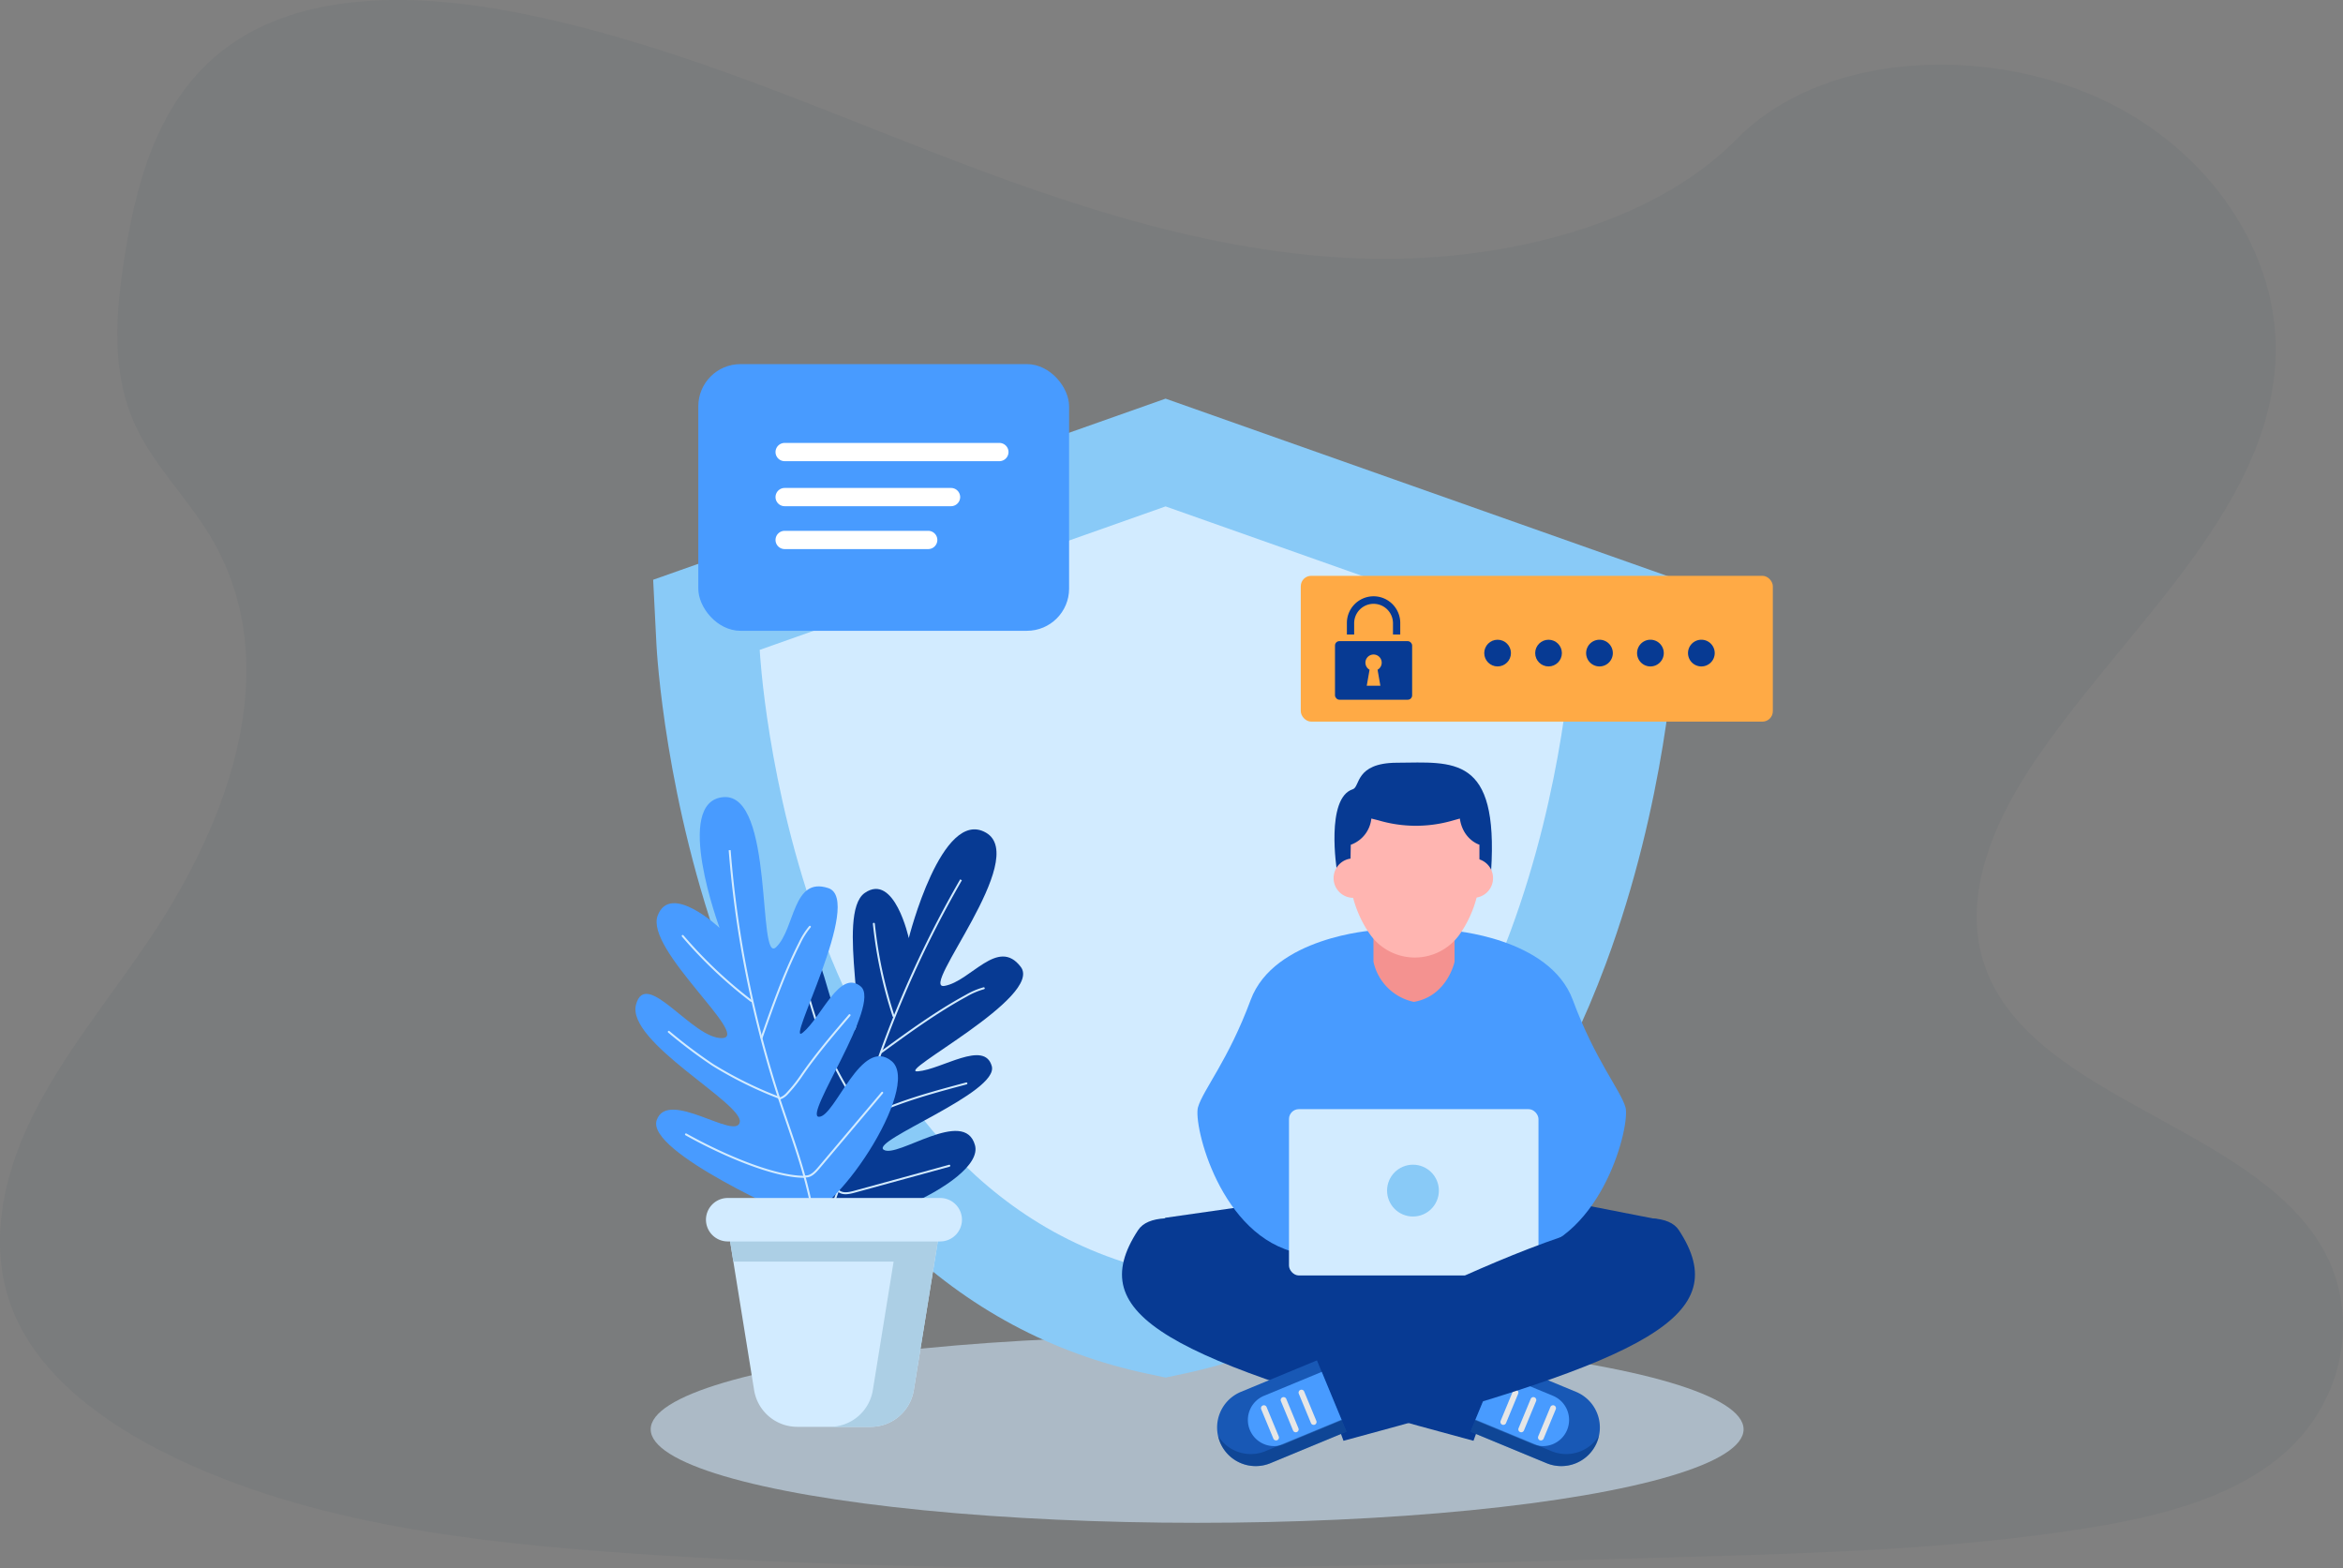 <svg xmlns="http://www.w3.org/2000/svg" width="678.454" height="454.077" viewBox="0 0 678.454 454.077">
  <rect x="0" y="0" width="678.454" height="454.077" fill="#808080" stroke="none"/>
  <g id="Grupo_172" data-name="Grupo 172" transform="translate(-257 -313.368)">
    <path id="Trazado_1276" data-name="Trazado 1276" d="M489.414,105.045C445.92,103.533,404.5,89.494,364.939,74.131S286.2,41.745,243.75,33.607c-27.305-5.235-58.535-5.974-80.531,8.663-21.176,14.113-28.017,38.407-31.693,60.974-2.769,16.976-4.4,34.845,3.186,50.732,5.269,11.035,14.61,20.309,21.075,30.88,22.493,36.774,6.593,82.123-17.775,118.03-11.425,16.848-24.7,32.93-33.521,50.847s-12.9,38.474-5.181,56.767c7.648,18.145,25.88,31.747,45.632,41.324C185.054,471.28,232.3,476.844,278.413,480c102.036,6.983,204.609,3.958,306.914.934,37.863-1.122,75.887-2.258,113.131-8.112,20.685-3.253,42.036-8.407,57.056-20.867,19.059-15.813,23.784-42.587,11.008-62.419-21.425-33.259-80.645-41.519-95.638-77.211-8.239-19.65.222-41.532,12.2-59.758,25.7-39.086,68.77-73.38,71.035-118.057,1.559-30.685-19.146-61.418-51.162-75.941C669.407,43.351,622.868,45.26,598.123,70.455,572.619,96.4,527.821,106.375,489.414,105.045Z" transform="translate(161.774 283.19)" fill="#002e4a" opacity="0.05"/>
    <g id="Grupo_166" data-name="Grupo 166" transform="translate(-373 -769.2)">
      <g id="Grupo_165" data-name="Grupo 165" transform="translate(814 1188)">
        <ellipse id="Elipse_13" data-name="Elipse 13" cx="158.232" cy="27.068" rx="158.232" ry="27.068" transform="translate(4.418 281.368)" fill="#d2ebff" opacity="0.56"/>
        <path id="Trazado_1277" data-name="Trazado 1277" d="M432.385,398.814C376.892,387.129,334.6,346.066,310.092,280.07c-17.46-47.013-19.831-90.516-19.924-92.345l-.953-18.817,148.377-52.445,148.377,52.445-.953,18.817c-.093,1.828-2.465,45.332-19.925,92.345-24.511,66-66.8,107.059-122.293,118.744l-5.206,1.1Z" transform="translate(-284.081 -106.469)" fill="#89caf7"/>
        <path id="Trazado_1278" data-name="Trazado 1278" d="M538.858,172.767l-117.524-41.54v0h0v0L303.81,172.767s7.958,157.4,117.524,180.477h0C530.9,330.17,538.858,172.767,538.858,172.767Z" transform="translate(-267.825 -90.027)" fill="#d2ebff"/>
        <g id="Grupo_152" data-name="Grupo 152" transform="translate(140.892 115.353)">
          <path id="Trazado_1279" data-name="Trazado 1279" d="M359.271,232.742l53.887-7.7h47.373l42.34,8.29-72.836,36.714Z" transform="translate(-346.945 -100.886)" fill="#073a93"/>
          <path id="Trazado_1280" data-name="Trazado 1280" d="M464.689,267.422s-95.338-52.407-106.59-35.235c-16.253,24.809,8.586,37.306,97.116,60.993Z" transform="translate(-353.44 -96.779)" fill="#073a93"/>
          <g id="Grupo_147" data-name="Grupo 147" transform="translate(100.915 173.117)">
            <path id="Trazado_1281" data-name="Trazado 1281" d="M437.794,271.921h0a11.176,11.176,0,0,0-6.05-14.6l-22.015-9.115-8.548,20.647,22.015,9.115A11.173,11.173,0,0,0,437.794,271.921Z" transform="translate(-401.181 -248.206)" fill="#1858b5"/>
            <path id="Trazado_1282" data-name="Trazado 1282" d="M407.621,249.781l16.657,6.9a7.571,7.571,0,1,1-5.794,13.989l-16.657-6.9Z" transform="translate(-400.462 -246.452)" fill="#489bff"/>
            <path id="Trazado_1283" data-name="Trazado 1283" d="M402.623,256.326l22.015,9.117a11.152,11.152,0,0,0,13.7-4.382,11.445,11.445,0,0,1-.545,1.816,11.173,11.173,0,0,1-14.6,6.048l-22.015-9.115Z" transform="translate(-401.181 -239.162)" fill="#063272" opacity="0.45"/>
            <path id="Trazado_1284" data-name="Trazado 1284" d="M405.343,261.242l3.519-8.5a.844.844,0,0,1,1.1-.454h0a.841.841,0,0,1,.457,1.1l-3.519,8.5a.843.843,0,0,1-1.1.457h0A.847.847,0,0,1,405.343,261.242Z" transform="translate(-396.615 -243.731)" fill="#e6e6e6"/>
            <path id="Trazado_1285" data-name="Trazado 1285" d="M407.8,262.257l3.519-8.5a.844.844,0,0,1,1.1-.454h0a.845.845,0,0,1,.457,1.1l-3.519,8.5a.844.844,0,0,1-1.1.454h0A.843.843,0,0,1,407.8,262.257Z" transform="translate(-393.885 -242.601)" fill="#e6e6e6"/>
            <path id="Trazado_1286" data-name="Trazado 1286" d="M410.493,263.374l3.519-8.5a.846.846,0,0,1,1.1-.457h0a.846.846,0,0,1,.457,1.1l-3.519,8.5a.843.843,0,0,1-1.1.457h0A.843.843,0,0,1,410.493,263.374Z" transform="translate(-390.881 -241.357)" fill="#e6e6e6"/>
          </g>
          <path id="Trazado_1287" data-name="Trazado 1287" d="M487.719,240.507c-1.465-5.037-8.762-13.566-15.249-31.058-6.745-18.185-35.482-20.144-35.482-20.144l-11.157,5.971L414.675,189.3s-28.739,1.959-35.484,20.144c-6.485,17.492-13.782,26.021-15.249,31.058s6.451,37.63,29.179,42.246h65.421C481.268,278.137,489.186,245.542,487.719,240.507Z" transform="translate(-341.931 -140.691)" fill="#489bff"/>
          <g id="Grupo_150" data-name="Grupo 150" transform="translate(61.269)">
            <g id="Grupo_148" data-name="Grupo 148" transform="translate(11.543 48.732)">
              <path id="Trazado_1288" data-name="Trazado 1288" d="M411.376,189.361V198.3s-2.065,9.983-11.789,11.645a15.178,15.178,0,0,1-11.7-11.645v-8.941Z" transform="translate(-387.886 -189.361)" fill="#f49290"/>
            </g>
            <g id="Grupo_149" data-name="Grupo 149">
              <path id="Trazado_1289" data-name="Trazado 1289" d="M383.236,197.481s-3.325-20.893,4.623-23.431c2.165-.691.583-7.591,12.681-7.675,16.515-.116,29.532-2.336,27.363,31.394Z" transform="translate(-382.291 -166.307)" fill="#073a93"/>
              <path id="Trazado_1290" data-name="Trazado 1290" d="M393.839,185.152a5.707,5.707,0,1,0-5.707,5.707A5.706,5.706,0,0,0,393.839,185.152Z" transform="translate(-382.425 -151.671)" fill="#ffb5b1"/>
              <path id="Trazado_1291" data-name="Trazado 1291" d="M410.283,185.152a5.706,5.706,0,1,0-5.705,5.707A5.7,5.7,0,0,0,410.283,185.152Z" transform="translate(-364.108 -151.671)" fill="#ffb5b1"/>
              <path id="Trazado_1292" data-name="Trazado 1292" d="M422.147,181.573l-.03-.011v0H422.1c-.233-.074-4.786-1.587-5.659-7.576l-2.5.7a38.179,38.179,0,0,1-21.136-.2l-1.991-.5a9.056,9.056,0,0,1-5.908,7.574l-.047,0-.159,9.248c0,5.382,2.272,11.922,5.908,16.955a15.9,15.9,0,0,0,25.6,0c3.638-5.033,5.908-11.573,5.908-16.955l-.006-9.208Z" transform="translate(-379.88 -157.758)" fill="#ffb5b1"/>
            </g>
          </g>
          <rect id="Rectángulo_14" data-name="Rectángulo 14" width="72.244" height="48.163" rx="2.866" transform="translate(48.357 100.372)" fill="#d2ebff"/>
          <circle id="Elipse_14" data-name="Elipse 14" cx="7.501" cy="7.501" r="7.501" transform="translate(76.756 116.459)" fill="#89caf7"/>
          <path id="Trazado_1293" data-name="Trazado 1293" d="M379.3,267.422s95.338-52.407,106.587-35.235C502.144,257,477.3,269.493,388.776,293.18Z" transform="translate(-324.635 -96.779)" fill="#073a93"/>
          <g id="Grupo_151" data-name="Grupo 151" transform="translate(27.536 173.117)">
            <path id="Trazado_1294" data-name="Trazado 1294" d="M367.32,271.921h0a11.175,11.175,0,0,1,6.048-14.6l22.015-9.115,8.55,20.647-22.015,9.115A11.173,11.173,0,0,1,367.32,271.921Z" transform="translate(-366.466 -248.206)" fill="#1858b5"/>
            <path id="Trazado_1295" data-name="Trazado 1295" d="M397.845,263.77l-16.657,6.9a7.571,7.571,0,1,1-5.794-13.989l16.657-6.9Z" transform="translate(-361.744 -246.452)" fill="#489bff"/>
            <path id="Trazado_1296" data-name="Trazado 1296" d="M402.329,256.326l-22.015,9.117a11.152,11.152,0,0,1-13.7-4.382,11.017,11.017,0,0,0,.545,1.816,11.173,11.173,0,0,0,14.6,6.048l22.015-9.115Z" transform="translate(-366.304 -239.162)" fill="#063272" opacity="0.45"/>
            <path id="Trazado_1297" data-name="Trazado 1297" d="M382.768,261.242l-3.519-8.5a.844.844,0,0,0-1.1-.454h0a.842.842,0,0,0-.454,1.1l3.519,8.5a.841.841,0,0,0,1.1.457h0A.844.844,0,0,0,382.768,261.242Z" transform="translate(-354.032 -243.731)" fill="#e6e6e6"/>
            <path id="Trazado_1298" data-name="Trazado 1298" d="M380.316,262.257l-3.519-8.5a.842.842,0,0,0-1.1-.454h0a.842.842,0,0,0-.454,1.1l3.519,8.5a.844.844,0,0,0,1.1.454h0A.844.844,0,0,0,380.316,262.257Z" transform="translate(-356.763 -242.601)" fill="#e6e6e6"/>
            <path id="Trazado_1299" data-name="Trazado 1299" d="M377.619,263.374l-3.517-8.5a.846.846,0,0,0-1.1-.457h0a.843.843,0,0,0-.457,1.1l3.519,8.5a.843.843,0,0,0,1.1.457h0A.844.844,0,0,0,377.619,263.374Z" transform="translate(-359.767 -241.357)" fill="#e6e6e6"/>
          </g>
        </g>
        <g id="Grupo_157" data-name="Grupo 157" transform="translate(0 125.362)">
          <g id="Grupo_155" data-name="Grupo 155">
            <g id="Grupo_153" data-name="Grupo 153" transform="translate(31.147 9.353)">
              <path id="Trazado_1300" data-name="Trazado 1300" d="M320.461,288.625S295.205,248.3,303.022,242.46,318.5,260.353,322.5,256.546s-13.934-37.714-5.466-45.007,7.834,17.468,15.027,22.068-3.894-33.742,4.714-39.733,12.75,13.082,12.75,13.082,9.539-37.966,22.372-30.523-19.673,45.67-12.04,44.36,15.471-14.213,22.091-5.519-36.735,30.83-29.785,30.259,19.265-9.189,21.4-1.505-35.18,21.544-31.314,24.2,23.372-12.4,26.448-1.315S328.21,295.678,320.461,288.625Z" transform="translate(-301.521 -175.467)" fill="#073a93"/>
              <path id="Trazado_1301" data-name="Trazado 1301" d="M309.031,296.749A131.784,131.784,0,0,0,320.714,271.4c1.6-4.705,2.961-9.575,4.283-14.285.6-2.145,1.2-4.291,1.828-6.428a311.289,311.289,0,0,1,29.227-68.379l.492.285a310.739,310.739,0,0,0-29.174,68.252c-.624,2.137-1.226,4.28-1.826,6.422-1.323,4.718-2.691,9.594-4.291,14.315a132.5,132.5,0,0,1-11.734,25.463Z" transform="translate(-293.156 -167.848)" fill="#d2ebff"/>
              <path id="Trazado_1302" data-name="Trazado 1302" d="M325.134,215.492a.287.287,0,0,1-.11-.146,129.188,129.188,0,0,1-5.709-26.758.285.285,0,1,1,.566-.057,128.693,128.693,0,0,0,5.684,26.64.283.283,0,0,1-.431.321Z" transform="translate(-281.704 -161.203)" fill="#d2ebff"/>
              <path id="Trazado_1303" data-name="Trazado 1303" d="M320.454,216.134a.258.258,0,0,1-.07-.065.282.282,0,0,1,.063-.4c7.829-5.72,15.925-11.634,24.6-16.361a21.661,21.661,0,0,1,5.17-2.2.284.284,0,1,1,.133.552,21.191,21.191,0,0,0-5.031,2.152c-8.645,4.707-16.726,10.611-24.541,16.318A.283.283,0,0,1,320.454,216.134Z" transform="translate(-280.573 -151.371)" fill="#d2ebff"/>
              <path id="Trazado_1304" data-name="Trazado 1304" d="M325.947,232.317a.325.325,0,0,1-.076-.076,114.862,114.862,0,0,1-10.489-18.787,145.6,145.6,0,0,1-5.052-15.088.284.284,0,1,1,.545-.161,145.27,145.27,0,0,0,5.031,15.029,114.387,114.387,0,0,0,10.438,18.69.285.285,0,0,1-.4.393Z" transform="translate(-291.722 -150.369)" fill="#d2ebff"/>
              <path id="Trazado_1305" data-name="Trazado 1305" d="M317.737,219.061a.278.278,0,0,1-.106-.33.284.284,0,0,1,.364-.171,4.855,4.855,0,0,0,2.551.017,43.05,43.05,0,0,0,6.745-2.093c.408-.152.814-.3,1.222-.45,6.451-2.357,13.186-4.154,19.7-5.891a.284.284,0,0,1,.146.55c-6.5,1.735-13.224,3.528-19.652,5.874l-1.217.45a43.244,43.244,0,0,1-6.838,2.118,5.445,5.445,0,0,1-2.852-.04A.228.228,0,0,1,317.737,219.061Z" transform="translate(-283.597 -136.855)" fill="#d2ebff"/>
              <path id="Trazado_1306" data-name="Trazado 1306" d="M325.648,240.884c-7.548-5.191-16.2-19.178-21.315-29.58a.284.284,0,1,1,.509-.249c5.086,10.338,13.67,24.232,21.127,29.36a.284.284,0,1,1-.321.469Z" transform="translate(-298.422 -136.008)" fill="#d2ebff"/>
              <path id="Trazado_1307" data-name="Trazado 1307" d="M314.791,229.391c-.068-.046-.133-.1-.2-.15a.285.285,0,0,1,.361-.44c1.067.862,2.668.594,4.242.163l27.549-7.544a.284.284,0,0,1,.15.548l-27.549,7.544C317.713,229.959,316.038,230.247,314.791,229.391Z" transform="translate(-287.077 -124.297)" fill="#d2ebff"/>
            </g>
            <g id="Grupo_154" data-name="Grupo 154">
              <path id="Trazado_1308" data-name="Trazado 1308" d="M333.52,292.815s-43.717-18.94-40.585-28.2,22.926,5.98,24.065.569-32.895-23.211-30.045-34.034,16.376,9.969,24.919,9.683-22.357-25.632-18.654-35.459,17.942,3.562,17.942,3.562-13.67-36.74,1.139-37.879,9.683,48.843,15.238,43.432,4.7-20.506,15.095-17.088-12.816,46.281-7.4,41.866,10.679-18.513,16.8-13.384-16.8,37.735-12.1,37.735,12.245-23.5,21.074-16.09S343.915,294.238,333.52,292.815Z" transform="translate(-286.786 -171.042)" fill="#489bff"/>
              <path id="Trazado_1309" data-name="Trazado 1309" d="M325.7,299.454a131.894,131.894,0,0,0-4.748-27.545c-1.351-4.79-2.989-9.584-4.57-14.217-.721-2.112-1.442-4.223-2.139-6.341a311.578,311.578,0,0,1-14.682-73l.566-.044a311.22,311.22,0,0,0,14.655,72.868c.7,2.116,1.418,4.225,2.139,6.333,1.583,4.644,3.223,9.444,4.581,14.247a132.654,132.654,0,0,1,4.767,27.665Z" transform="translate(-272.559 -162.952)" fill="#d2ebff"/>
              <path id="Trazado_1310" data-name="Trazado 1310" d="M313.261,209.3a.3.3,0,0,1-.173-.057,129.286,129.286,0,0,1-19.893-18.84.284.284,0,1,1,.433-.368,128.729,128.729,0,0,0,19.806,18.754.284.284,0,0,1,.053.4A.279.279,0,0,1,313.261,209.3Z" transform="translate(-279.723 -149.998)" fill="#d2ebff"/>
              <path id="Trazado_1311" data-name="Trazado 1311" d="M304.228,221.359a.3.3,0,0,1-.1-.015.285.285,0,0,1-.173-.364c3.215-9.161,6.538-18.635,11.017-27.458a21.765,21.765,0,0,1,3.014-4.752.289.289,0,0,1,.4-.021.284.284,0,0,1,.021.4,21.112,21.112,0,0,0-2.93,4.629c-4.462,8.789-7.781,18.246-10.99,27.388A.285.285,0,0,1,304.228,221.359Z" transform="translate(-267.676 -151.399)" fill="#d2ebff"/>
              <path id="Trazado_1312" data-name="Trazado 1312" d="M323.478,222.723a.3.3,0,0,1-.106-.019,115.13,115.13,0,0,1-19.316-9.55,146.359,146.359,0,0,1-12.729-9.582.287.287,0,0,1-.04-.4.283.283,0,0,1,.4-.04,145.453,145.453,0,0,0,12.679,9.546,114.5,114.5,0,0,0,19.218,9.5.285.285,0,0,1-.106.55Z" transform="translate(-281.843 -135.375)" fill="#d2ebff"/>
              <path id="Trazado_1313" data-name="Trazado 1313" d="M306.669,225.53a.285.285,0,0,1-.072-.56,4.872,4.872,0,0,0,2.116-1.435,42.839,42.839,0,0,0,4.378-5.553q.374-.533.753-1.065c3.987-5.6,8.523-10.907,12.911-16.037a.285.285,0,0,1,.433.37c-4.38,5.12-8.91,10.415-12.881,16l-.748,1.063a43.4,43.4,0,0,1-4.441,5.627,5.444,5.444,0,0,1-2.376,1.585A.278.278,0,0,1,306.669,225.53Z" transform="translate(-264.957 -137.92)" fill="#d2ebff"/>
              <path id="Trazado_1314" data-name="Trazado 1314" d="M328.093,229.962c-9.174,0-24.249-6.631-34.372-12.311a.285.285,0,0,1,.279-.5c10.062,5.644,25.029,12.237,34.093,12.237a.285.285,0,0,1,0,.571Z" transform="translate(-279.222 -119.723)" fill="#d2ebff"/>
              <path id="Trazado_1315" data-name="Trazado 1315" d="M310.424,236.22c-.082,0-.165-.006-.249-.013a.284.284,0,0,1-.26-.307.29.29,0,0,1,.309-.26c1.372.106,2.539-1.023,3.593-2.272l18.449-21.856a.284.284,0,1,1,.435.366L314.25,233.735C313.157,235.03,311.937,236.22,310.424,236.22Z" transform="translate(-261.027 -126.08)" fill="#d2ebff"/>
            </g>
          </g>
          <g id="Grupo_156" data-name="Grupo 156" transform="translate(20.424 116.089)">
            <path id="Trazado_1316" data-name="Trazado 1316" d="M299.742,231.842l6.98,43.2a12.65,12.65,0,0,0,12.486,10.63h21.269a12.647,12.647,0,0,0,12.484-10.63l6.982-43.2Z" transform="translate(-292.779 -219.413)" fill="#d2ebff"/>
            <path id="Trazado_1317" data-name="Trazado 1317" d="M359.942,231.842h-60.2l.966,5.986h46.41L341.1,275.046a12.647,12.647,0,0,1-12.484,10.63h11.856a12.65,12.65,0,0,0,12.486-10.63l6.014-37.217h0Z" transform="translate(-292.779 -219.413)" fill="#accfe5"/>
            <path id="Trazado_1318" data-name="Trazado 1318" d="M364.283,225.962H302.739a6.308,6.308,0,0,0-6.291,6.291h0a6.309,6.309,0,0,0,6.291,6.291h61.545a6.309,6.309,0,0,0,6.291-6.291h0A6.308,6.308,0,0,0,364.283,225.962Z" transform="translate(-296.448 -225.962)" fill="#d2ebff"/>
          </g>
        </g>
        <g id="Grupo_160" data-name="Grupo 160" transform="translate(192.663 61.296)">
          <rect id="Rectángulo_15" data-name="Rectángulo 15" width="136.691" height="42.222" rx="3.02" fill="#ffaa45"/>
          <g id="Grupo_158" data-name="Grupo 158" transform="translate(9.907 5.938)">
            <rect id="Rectángulo_16" data-name="Rectángulo 16" width="22.336" height="16.958" rx="1.255" transform="translate(0 12.981)" fill="#073a93"/>
            <path id="Trazado_1319" data-name="Trazado 1319" d="M399.7,154.6h-2.105v-3.338a5.621,5.621,0,0,0-11.241,0V154.6h-2.105v-3.338a7.726,7.726,0,0,1,15.452,0Z" transform="translate(-380.805 -143.542)" fill="#073a93"/>
            <path id="Trazado_1320" data-name="Trazado 1320" d="M391.5,153.878a2.357,2.357,0,1,0-3.517,2.038l-.814,4.642h3.951l-.814-4.642A2.344,2.344,0,0,0,391.5,153.878Z" transform="translate(-377.976 -134.655)" fill="#ffaa45"/>
          </g>
          <g id="Grupo_159" data-name="Grupo 159" transform="translate(53.125 18.51)">
            <circle id="Elipse_15" data-name="Elipse 15" cx="3.865" cy="3.865" r="3.865" fill="#073a93"/>
            <circle id="Elipse_16" data-name="Elipse 16" cx="3.865" cy="3.865" r="3.865" transform="translate(14.751)" fill="#073a93"/>
            <path id="Trazado_1321" data-name="Trazado 1321" d="M424.752,153.354a3.865,3.865,0,1,1-3.866-3.864A3.866,3.866,0,0,1,424.752,153.354Z" transform="translate(-387.519 -149.49)" fill="#073a93"/>
            <path id="Trazado_1322" data-name="Trazado 1322" d="M431.731,153.354a3.865,3.865,0,1,1-3.866-3.864A3.866,3.866,0,0,1,431.731,153.354Z" transform="translate(-379.746 -149.49)" fill="#073a93"/>
            <path id="Trazado_1323" data-name="Trazado 1323" d="M438.709,153.354a3.865,3.865,0,1,1-3.864-3.864A3.865,3.865,0,0,1,438.709,153.354Z" transform="translate(-371.974 -149.49)" fill="#073a93"/>
          </g>
        </g>
        <g id="Grupo_164" data-name="Grupo 164" transform="translate(18.205 0)">
          <rect id="Rectángulo_17" data-name="Rectángulo 17" width="107.369" height="77.218" rx="12.214" fill="#489bff"/>
          <g id="Grupo_163" data-name="Grupo 163" transform="translate(22.361 22.821)">
            <path id="Trazado_1326" data-name="Trazado 1326" d="M370.8,122.531H308.619a2.65,2.65,0,0,0-2.642,2.642h0a2.651,2.651,0,0,0,2.642,2.642H370.8a2.651,2.651,0,0,0,2.642-2.642h0A2.65,2.65,0,0,0,370.8,122.531Z" transform="translate(-305.977 -122.531)" fill="#fff"/>
            <path id="Trazado_1327" data-name="Trazado 1327" d="M356.8,128.7H308.619a2.651,2.651,0,0,0-2.642,2.642h0a2.65,2.65,0,0,0,2.642,2.642H356.8a2.65,2.65,0,0,0,2.642-2.642h0A2.651,2.651,0,0,0,356.8,128.7Z" transform="translate(-305.977 -115.663)" fill="#fff"/>
            <path id="Trazado_1328" data-name="Trazado 1328" d="M350.191,134.572H308.619a2.651,2.651,0,0,0-2.642,2.642h0a2.65,2.65,0,0,0,2.642,2.642h41.572a2.65,2.65,0,0,0,2.642-2.642h0A2.651,2.651,0,0,0,350.191,134.572Z" transform="translate(-305.977 -109.12)" fill="#fff"/>
          </g>
        </g>
      </g>
    </g>
  </g>
</svg>
